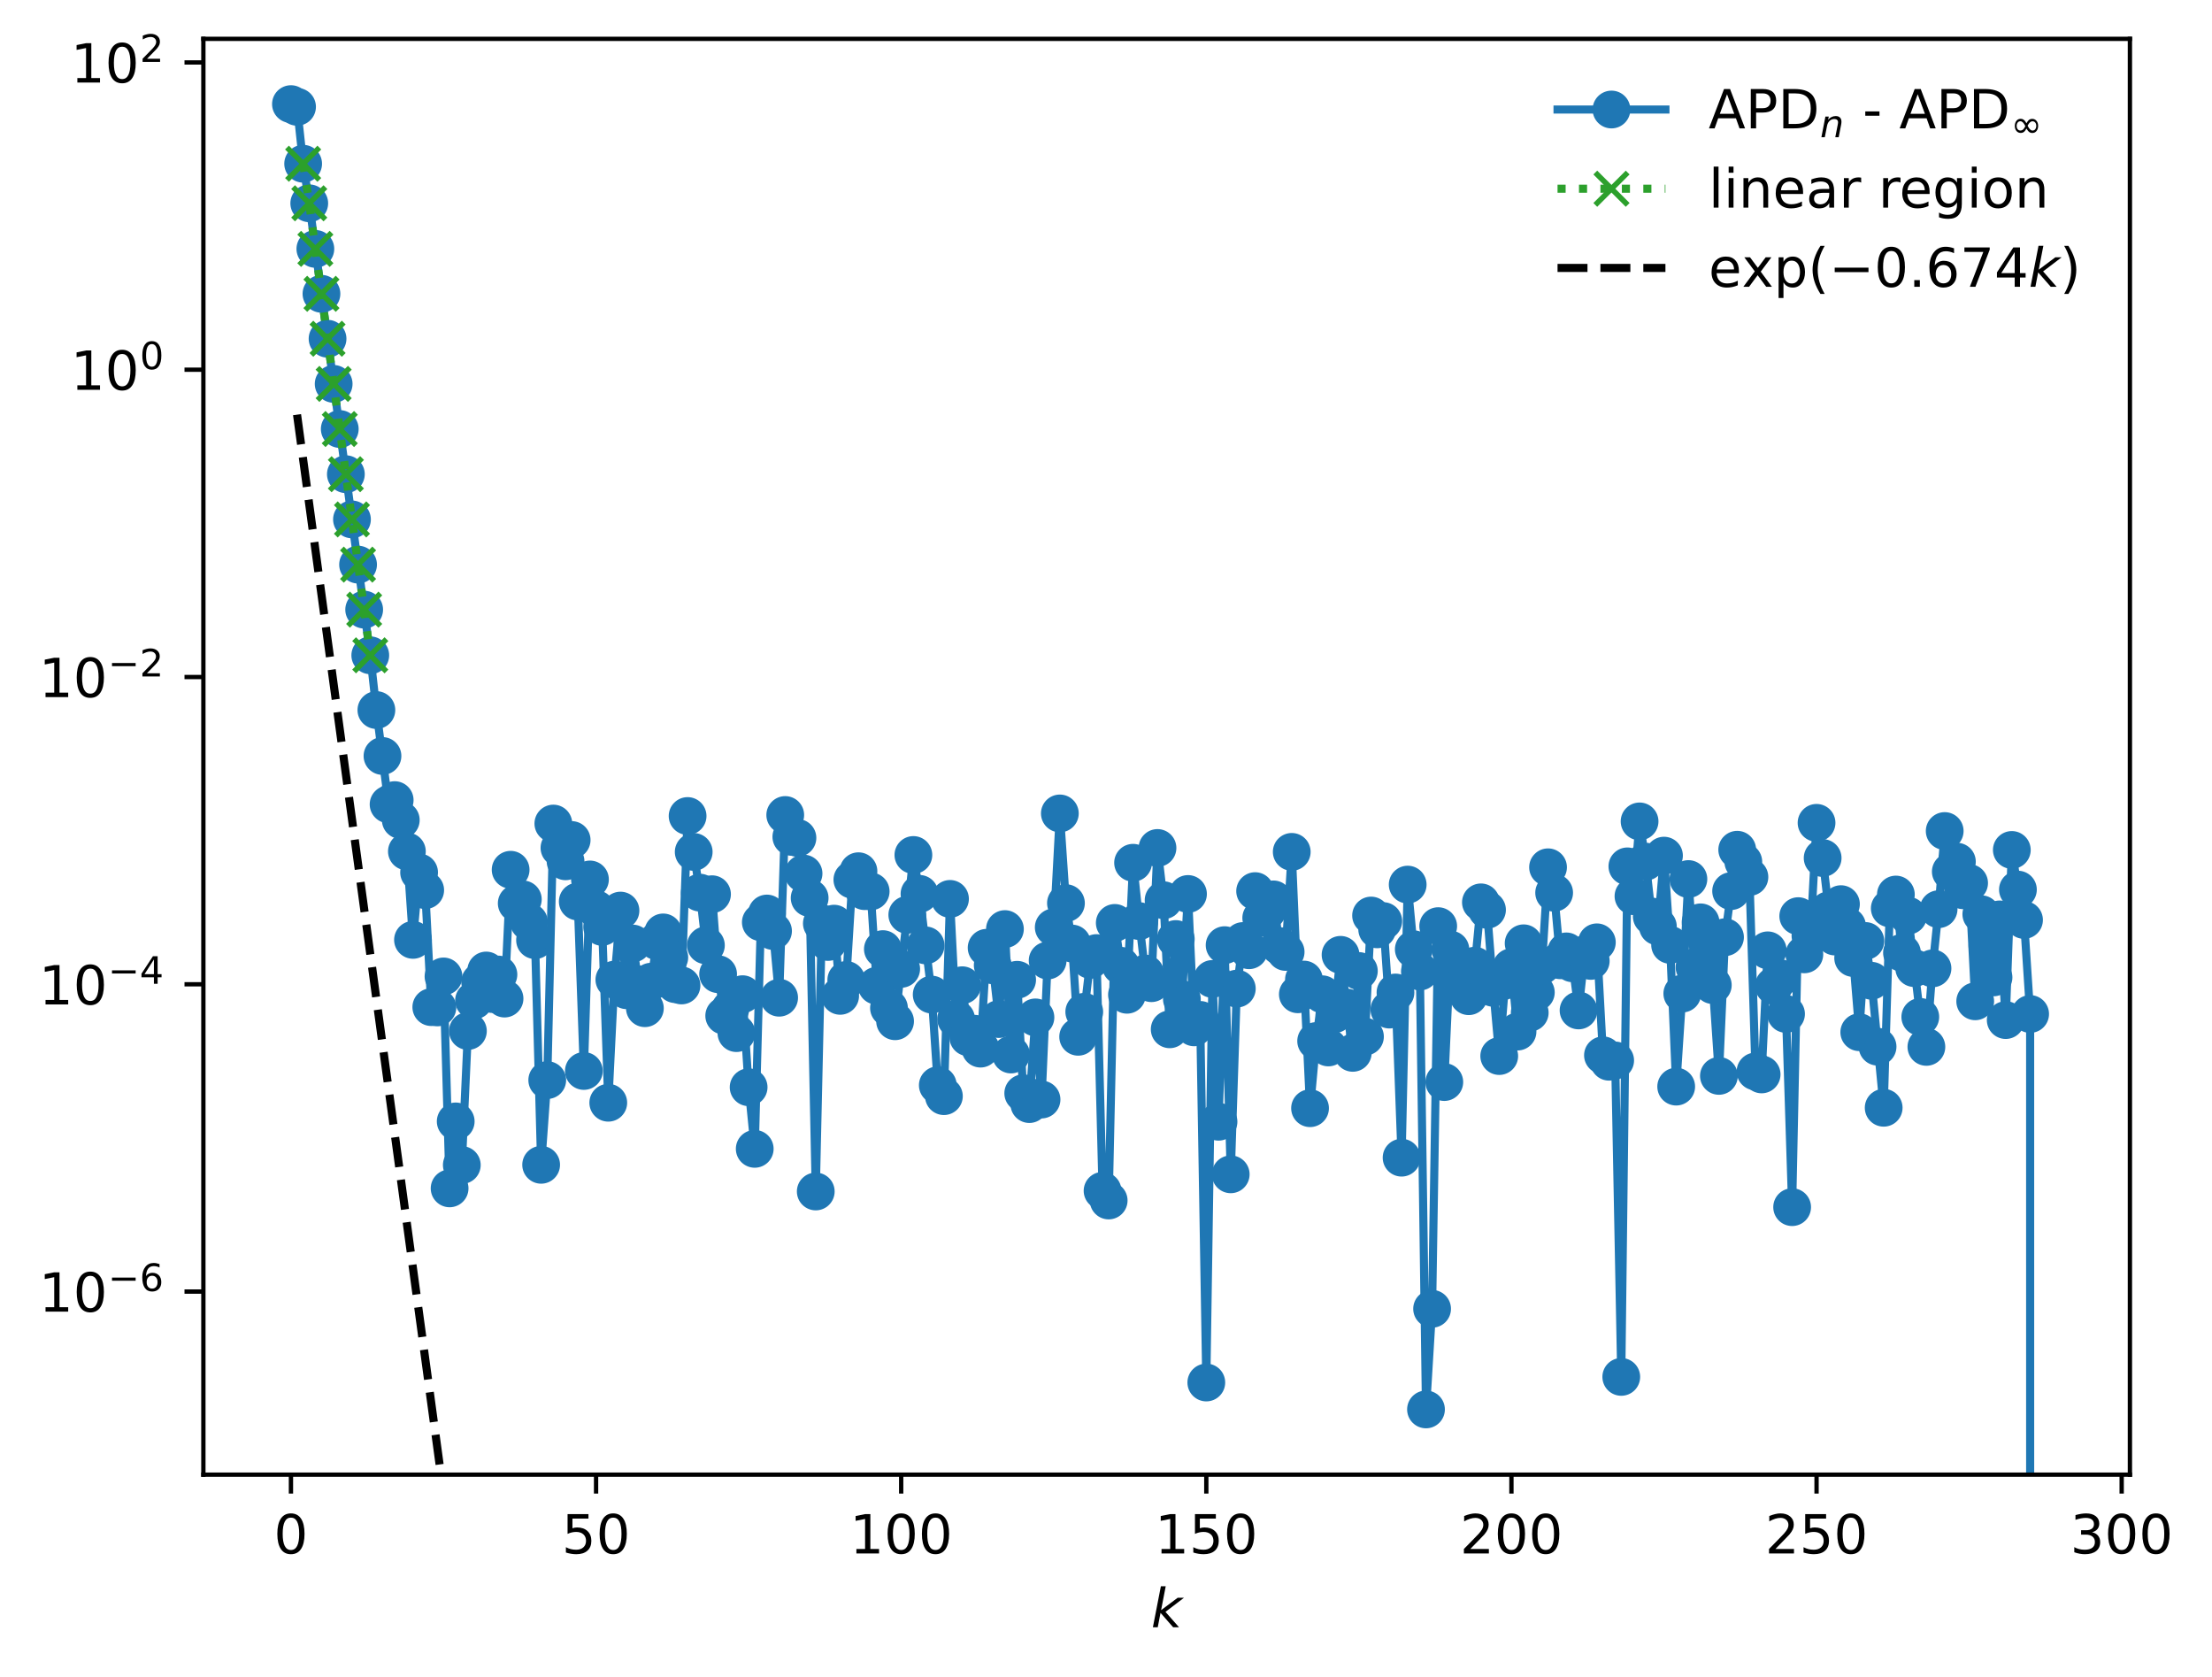 <?xml version="1.0" encoding="utf-8" standalone="no"?>
<!DOCTYPE svg PUBLIC "-//W3C//DTD SVG 1.1//EN"
  "http://www.w3.org/Graphics/SVG/1.1/DTD/svg11.dtd">
<!-- Created with matplotlib (https://matplotlib.org/) -->
<svg height="310.868pt" version="1.1" viewBox="0 0 410.037 310.868" width="410.037pt" xmlns="http://www.w3.org/2000/svg" xmlns:xlink="http://www.w3.org/1999/xlink">
 <defs>
  <style type="text/css">
*{stroke-linecap:butt;stroke-linejoin:round;}
  </style>
 </defs>
 <g id="figure_1">
  <g id="patch_1">
   <path d="M 0 310.868 
L 410.037 310.868 
L 410.037 0 
L 0 0 
z
" style="fill:#ffffff;"/>
  </g>
  <g id="axes_1">
   <g id="patch_2">
    <path d="M 37.7 273.312 
L 394.82 273.312 
L 394.82 7.2 
L 37.7 7.2 
z
" style="fill:#ffffff;"/>
   </g>
   <g id="matplotlib.axis_1">
    <g id="xtick_1">
     <g id="line2d_1">
      <defs>
       <path d="M 0 0 
L 0 3.5 
" id="m86d6995e65" style="stroke:#000000;stroke-width:0.8;"/>
      </defs>
      <g>
       <use style="stroke:#000000;stroke-width:0.8;" x="53.933" xlink:href="#m86d6995e65" y="273.312"/>
      </g>
     </g>
     <g id="text_1">
      <!-- 0 -->
      <defs>
       <path d="M 31.781 66.406 
Q 24.172 66.406 20.328 58.906 
Q 16.5 51.422 16.5 36.375 
Q 16.5 21.391 20.328 13.891 
Q 24.172 6.391 31.781 6.391 
Q 39.453 6.391 43.281 13.891 
Q 47.125 21.391 47.125 36.375 
Q 47.125 51.422 43.281 58.906 
Q 39.453 66.406 31.781 66.406 
z
M 31.781 74.219 
Q 44.047 74.219 50.516 64.516 
Q 56.984 54.828 56.984 36.375 
Q 56.984 17.969 50.516 8.266 
Q 44.047 -1.422 31.781 -1.422 
Q 19.531 -1.422 13.062 8.266 
Q 6.594 17.969 6.594 36.375 
Q 6.594 54.828 13.062 64.516 
Q 19.531 74.219 31.781 74.219 
z
" id="DejaVuSans-48"/>
      </defs>
      <g transform="translate(50.751 287.91)scale(0.1 -0.1)">
       <use xlink:href="#DejaVuSans-48"/>
      </g>
     </g>
    </g>
    <g id="xtick_2">
     <g id="line2d_2">
      <g>
       <use style="stroke:#000000;stroke-width:0.8;" x="110.493" xlink:href="#m86d6995e65" y="273.312"/>
      </g>
     </g>
     <g id="text_2">
      <!-- 50 -->
      <defs>
       <path d="M 10.797 72.906 
L 49.516 72.906 
L 49.516 64.594 
L 19.828 64.594 
L 19.828 46.734 
Q 21.969 47.469 24.109 47.828 
Q 26.266 48.188 28.422 48.188 
Q 40.625 48.188 47.75 41.5 
Q 54.891 34.812 54.891 23.391 
Q 54.891 11.625 47.562 5.094 
Q 40.234 -1.422 26.906 -1.422 
Q 22.312 -1.422 17.547 -0.641 
Q 12.797 0.141 7.719 1.703 
L 7.719 11.625 
Q 12.109 9.234 16.797 8.062 
Q 21.484 6.891 26.703 6.891 
Q 35.156 6.891 40.078 11.328 
Q 45.016 15.766 45.016 23.391 
Q 45.016 31 40.078 35.438 
Q 35.156 39.891 26.703 39.891 
Q 22.75 39.891 18.812 39.016 
Q 14.891 38.141 10.797 36.281 
z
" id="DejaVuSans-53"/>
      </defs>
      <g transform="translate(104.13 287.91)scale(0.1 -0.1)">
       <use xlink:href="#DejaVuSans-53"/>
       <use x="63.623" xlink:href="#DejaVuSans-48"/>
      </g>
     </g>
    </g>
    <g id="xtick_3">
     <g id="line2d_3">
      <g>
       <use style="stroke:#000000;stroke-width:0.8;" x="167.053" xlink:href="#m86d6995e65" y="273.312"/>
      </g>
     </g>
     <g id="text_3">
      <!-- 100 -->
      <defs>
       <path d="M 12.406 8.297 
L 28.516 8.297 
L 28.516 63.922 
L 10.984 60.406 
L 10.984 69.391 
L 28.422 72.906 
L 38.281 72.906 
L 38.281 8.297 
L 54.391 8.297 
L 54.391 0 
L 12.406 0 
z
" id="DejaVuSans-49"/>
      </defs>
      <g transform="translate(157.509 287.91)scale(0.1 -0.1)">
       <use xlink:href="#DejaVuSans-49"/>
       <use x="63.623" xlink:href="#DejaVuSans-48"/>
       <use x="127.246" xlink:href="#DejaVuSans-48"/>
      </g>
     </g>
    </g>
    <g id="xtick_4">
     <g id="line2d_4">
      <g>
       <use style="stroke:#000000;stroke-width:0.8;" x="223.613" xlink:href="#m86d6995e65" y="273.312"/>
      </g>
     </g>
     <g id="text_4">
      <!-- 150 -->
      <g transform="translate(214.069 287.91)scale(0.1 -0.1)">
       <use xlink:href="#DejaVuSans-49"/>
       <use x="63.623" xlink:href="#DejaVuSans-53"/>
       <use x="127.246" xlink:href="#DejaVuSans-48"/>
      </g>
     </g>
    </g>
    <g id="xtick_5">
     <g id="line2d_5">
      <g>
       <use style="stroke:#000000;stroke-width:0.8;" x="280.173" xlink:href="#m86d6995e65" y="273.312"/>
      </g>
     </g>
     <g id="text_5">
      <!-- 200 -->
      <defs>
       <path d="M 19.188 8.297 
L 53.609 8.297 
L 53.609 0 
L 7.328 0 
L 7.328 8.297 
Q 12.938 14.109 22.625 23.891 
Q 32.328 33.688 34.812 36.531 
Q 39.547 41.844 41.422 45.531 
Q 43.312 49.219 43.312 52.781 
Q 43.312 58.594 39.234 62.25 
Q 35.156 65.922 28.609 65.922 
Q 23.969 65.922 18.812 64.312 
Q 13.672 62.703 7.812 59.422 
L 7.812 69.391 
Q 13.766 71.781 18.938 73 
Q 24.125 74.219 28.422 74.219 
Q 39.75 74.219 46.484 68.547 
Q 53.219 62.891 53.219 53.422 
Q 53.219 48.922 51.531 44.891 
Q 49.859 40.875 45.406 35.406 
Q 44.188 33.984 37.641 27.219 
Q 31.109 20.453 19.188 8.297 
z
" id="DejaVuSans-50"/>
      </defs>
      <g transform="translate(270.629 287.91)scale(0.1 -0.1)">
       <use xlink:href="#DejaVuSans-50"/>
       <use x="63.623" xlink:href="#DejaVuSans-48"/>
       <use x="127.246" xlink:href="#DejaVuSans-48"/>
      </g>
     </g>
    </g>
    <g id="xtick_6">
     <g id="line2d_6">
      <g>
       <use style="stroke:#000000;stroke-width:0.8;" x="336.733" xlink:href="#m86d6995e65" y="273.312"/>
      </g>
     </g>
     <g id="text_6">
      <!-- 250 -->
      <g transform="translate(327.189 287.91)scale(0.1 -0.1)">
       <use xlink:href="#DejaVuSans-50"/>
       <use x="63.623" xlink:href="#DejaVuSans-53"/>
       <use x="127.246" xlink:href="#DejaVuSans-48"/>
      </g>
     </g>
    </g>
    <g id="xtick_7">
     <g id="line2d_7">
      <g>
       <use style="stroke:#000000;stroke-width:0.8;" x="393.293" xlink:href="#m86d6995e65" y="273.312"/>
      </g>
     </g>
     <g id="text_7">
      <!-- 300 -->
      <defs>
       <path d="M 40.578 39.312 
Q 47.656 37.797 51.625 33 
Q 55.609 28.219 55.609 21.188 
Q 55.609 10.406 48.188 4.484 
Q 40.766 -1.422 27.094 -1.422 
Q 22.516 -1.422 17.656 -0.516 
Q 12.797 0.391 7.625 2.203 
L 7.625 11.719 
Q 11.719 9.328 16.594 8.109 
Q 21.484 6.891 26.812 6.891 
Q 36.078 6.891 40.938 10.547 
Q 45.797 14.203 45.797 21.188 
Q 45.797 27.641 41.281 31.266 
Q 36.766 34.906 28.719 34.906 
L 20.219 34.906 
L 20.219 43.016 
L 29.109 43.016 
Q 36.375 43.016 40.234 45.922 
Q 44.094 48.828 44.094 54.297 
Q 44.094 59.906 40.109 62.906 
Q 36.141 65.922 28.719 65.922 
Q 24.656 65.922 20.016 65.031 
Q 15.375 64.156 9.812 62.312 
L 9.812 71.094 
Q 15.438 72.656 20.344 73.438 
Q 25.25 74.219 29.594 74.219 
Q 40.828 74.219 47.359 69.109 
Q 53.906 64.016 53.906 55.328 
Q 53.906 49.266 50.438 45.094 
Q 46.969 40.922 40.578 39.312 
z
" id="DejaVuSans-51"/>
      </defs>
      <g transform="translate(383.749 287.91)scale(0.1 -0.1)">
       <use xlink:href="#DejaVuSans-51"/>
       <use x="63.623" xlink:href="#DejaVuSans-48"/>
       <use x="127.246" xlink:href="#DejaVuSans-48"/>
      </g>
     </g>
    </g>
    <g id="text_8">
     <!-- $ k $ -->
     <defs>
      <path d="M 18.312 75.984 
L 27.297 75.984 
L 18.703 31.688 
L 49.516 54.688 
L 61.188 54.688 
L 26.812 28.516 
L 51.906 0 
L 41.016 0 
L 17.672 26.703 
L 12.5 0 
L 3.516 0 
z
" id="DejaVuSans-Oblique-107"/>
     </defs>
     <g transform="translate(213.36 301.589)scale(0.1 -0.1)">
      <use transform="translate(0 0.016)" xlink:href="#DejaVuSans-Oblique-107"/>
     </g>
    </g>
   </g>
   <g id="matplotlib.axis_2">
    <g id="ytick_1">
     <g id="line2d_8">
      <defs>
       <path d="M 0 0 
L -3.5 0 
" id="mb274a5ce22" style="stroke:#000000;stroke-width:0.8;"/>
      </defs>
      <g>
       <use style="stroke:#000000;stroke-width:0.8;" x="37.7" xlink:href="#mb274a5ce22" y="239.374"/>
      </g>
     </g>
     <g id="text_9">
      <!-- $\mathdefault{10^{-6}}$ -->
      <defs>
       <path d="M 10.594 35.5 
L 73.188 35.5 
L 73.188 27.203 
L 10.594 27.203 
z
" id="DejaVuSans-8722"/>
       <path d="M 33.016 40.375 
Q 26.375 40.375 22.484 35.828 
Q 18.609 31.297 18.609 23.391 
Q 18.609 15.531 22.484 10.953 
Q 26.375 6.391 33.016 6.391 
Q 39.656 6.391 43.531 10.953 
Q 47.406 15.531 47.406 23.391 
Q 47.406 31.297 43.531 35.828 
Q 39.656 40.375 33.016 40.375 
z
M 52.594 71.297 
L 52.594 62.312 
Q 48.875 64.062 45.094 64.984 
Q 41.312 65.922 37.594 65.922 
Q 27.828 65.922 22.672 59.328 
Q 17.531 52.734 16.797 39.406 
Q 19.672 43.656 24.016 45.922 
Q 28.375 48.188 33.594 48.188 
Q 44.578 48.188 50.953 41.516 
Q 57.328 34.859 57.328 23.391 
Q 57.328 12.156 50.688 5.359 
Q 44.047 -1.422 33.016 -1.422 
Q 20.359 -1.422 13.672 8.266 
Q 6.984 17.969 6.984 36.375 
Q 6.984 53.656 15.188 63.938 
Q 23.391 74.219 37.203 74.219 
Q 40.922 74.219 44.703 73.484 
Q 48.484 72.75 52.594 71.297 
z
" id="DejaVuSans-54"/>
      </defs>
      <g transform="translate(7.2 243.173)scale(0.1 -0.1)">
       <use transform="translate(0 0.766)" xlink:href="#DejaVuSans-49"/>
       <use transform="translate(63.623 0.766)" xlink:href="#DejaVuSans-48"/>
       <use transform="translate(128.203 39.047)scale(0.7)" xlink:href="#DejaVuSans-8722"/>
       <use transform="translate(186.855 39.047)scale(0.7)" xlink:href="#DejaVuSans-54"/>
      </g>
     </g>
    </g>
    <g id="ytick_2">
     <g id="line2d_9">
      <g>
       <use style="stroke:#000000;stroke-width:0.8;" x="37.7" xlink:href="#mb274a5ce22" y="182.424"/>
      </g>
     </g>
     <g id="text_10">
      <!-- $\mathdefault{10^{-4}}$ -->
      <defs>
       <path d="M 37.797 64.312 
L 12.891 25.391 
L 37.797 25.391 
z
M 35.203 72.906 
L 47.609 72.906 
L 47.609 25.391 
L 58.016 25.391 
L 58.016 17.188 
L 47.609 17.188 
L 47.609 0 
L 37.797 0 
L 37.797 17.188 
L 4.891 17.188 
L 4.891 26.703 
z
" id="DejaVuSans-52"/>
      </defs>
      <g transform="translate(7.2 186.223)scale(0.1 -0.1)">
       <use transform="translate(0 0.684)" xlink:href="#DejaVuSans-49"/>
       <use transform="translate(63.623 0.684)" xlink:href="#DejaVuSans-48"/>
       <use transform="translate(128.203 38.966)scale(0.7)" xlink:href="#DejaVuSans-8722"/>
       <use transform="translate(186.855 38.966)scale(0.7)" xlink:href="#DejaVuSans-52"/>
      </g>
     </g>
    </g>
    <g id="ytick_3">
     <g id="line2d_10">
      <g>
       <use style="stroke:#000000;stroke-width:0.8;" x="37.7" xlink:href="#mb274a5ce22" y="125.473"/>
      </g>
     </g>
     <g id="text_11">
      <!-- $\mathdefault{10^{-2}}$ -->
      <g transform="translate(7.2 129.272)scale(0.1 -0.1)">
       <use transform="translate(0 0.766)" xlink:href="#DejaVuSans-49"/>
       <use transform="translate(63.623 0.766)" xlink:href="#DejaVuSans-48"/>
       <use transform="translate(128.203 39.047)scale(0.7)" xlink:href="#DejaVuSans-8722"/>
       <use transform="translate(186.855 39.047)scale(0.7)" xlink:href="#DejaVuSans-50"/>
      </g>
     </g>
    </g>
    <g id="ytick_4">
     <g id="line2d_11">
      <g>
       <use style="stroke:#000000;stroke-width:0.8;" x="37.7" xlink:href="#mb274a5ce22" y="68.522"/>
      </g>
     </g>
     <g id="text_12">
      <!-- $\mathdefault{10^{0}}$ -->
      <g transform="translate(13.1 72.322)scale(0.1 -0.1)">
       <use transform="translate(0 0.766)" xlink:href="#DejaVuSans-49"/>
       <use transform="translate(63.623 0.766)" xlink:href="#DejaVuSans-48"/>
       <use transform="translate(128.203 39.047)scale(0.7)" xlink:href="#DejaVuSans-48"/>
      </g>
     </g>
    </g>
    <g id="ytick_5">
     <g id="line2d_12">
      <g>
       <use style="stroke:#000000;stroke-width:0.8;" x="37.7" xlink:href="#mb274a5ce22" y="11.572"/>
      </g>
     </g>
     <g id="text_13">
      <!-- $\mathdefault{10^{2}}$ -->
      <g transform="translate(13.1 15.371)scale(0.1 -0.1)">
       <use transform="translate(0 0.766)" xlink:href="#DejaVuSans-49"/>
       <use transform="translate(63.623 0.766)" xlink:href="#DejaVuSans-48"/>
       <use transform="translate(128.203 39.047)scale(0.7)" xlink:href="#DejaVuSans-50"/>
      </g>
     </g>
    </g>
   </g>
   <g id="line2d_13">
    <path clip-path="url(#p2e476deca4)" d="M 53.933 19.296 
L 55.064 19.796 
L 56.195 30.347 
L 57.326 37.678 
L 68.638 121.452 
L 69.77 131.599 
L 72.032 149.074 
L 73.163 148.29 
L 74.294 151.985 
L 75.426 157.796 
L 76.557 174.193 
L 77.688 161.693 
L 78.819 164.975 
L 79.95 186.656 
L 81.082 186.71 
L 82.213 180.968 
L 83.344 220.247 
L 84.475 207.838 
L 85.606 215.923 
L 86.738 191.083 
L 87.869 185.42 
L 89 181.95 
L 90.131 179.87 
L 91.262 184.232 
L 92.394 180.617 
L 93.525 185.072 
L 94.656 161.199 
L 95.787 167.417 
L 96.918 166.688 
L 98.05 170.884 
L 99.181 174.246 
L 100.312 215.881 
L 101.443 200.181 
L 102.574 152.634 
L 103.706 157.142 
L 104.837 159.63 
L 105.968 155.684 
L 107.099 167.086 
L 108.23 198.49 
L 109.362 162.996 
L 110.493 168.491 
L 111.624 171.789 
L 112.755 204.377 
L 113.886 181.566 
L 115.018 168.764 
L 116.149 183.527 
L 117.28 174.869 
L 118.411 182.44 
L 119.542 186.856 
L 120.674 181.944 
L 121.805 174.439 
L 122.936 172.811 
L 125.198 182.403 
L 126.33 182.641 
L 127.461 151.237 
L 128.592 157.89 
L 129.723 165.434 
L 130.854 175.204 
L 131.986 165.733 
L 133.117 180.551 
L 134.248 188.258 
L 135.379 186.977 
L 136.51 191.474 
L 137.642 184.26 
L 138.773 201.504 
L 139.904 212.922 
L 141.035 170.926 
L 142.166 169.308 
L 143.298 172.552 
L 144.429 184.913 
L 145.56 151.049 
L 146.691 155.096 
L 147.822 155.295 
L 148.954 161.898 
L 150.085 166.432 
L 151.216 220.823 
L 152.347 171.142 
L 153.478 174.583 
L 154.61 171.187 
L 155.741 184.566 
L 156.872 181.623 
L 158.003 163.04 
L 159.134 161.47 
L 160.266 165.162 
L 161.397 165.211 
L 162.528 182.693 
L 163.659 175.904 
L 164.79 186.817 
L 165.922 189.274 
L 168.184 169.553 
L 169.315 158.459 
L 170.446 165.667 
L 172.709 184.333 
L 173.84 201.133 
L 174.971 203.156 
L 176.102 166.598 
L 177.234 188.848 
L 178.365 182.601 
L 179.496 192.242 
L 180.627 191.585 
L 181.758 194.348 
L 182.89 175.659 
L 184.021 178.901 
L 185.152 188.868 
L 186.283 172.193 
L 187.414 195.438 
L 188.546 181.59 
L 189.677 202.621 
L 190.808 204.627 
L 191.939 188.561 
L 193.07 203.784 
L 194.202 178.022 
L 195.333 171.875 
L 196.464 150.758 
L 197.595 167.385 
L 198.726 174.871 
L 199.858 192.153 
L 200.989 187.526 
L 202.12 177.903 
L 203.251 176.638 
L 204.382 220.698 
L 205.514 222.494 
L 206.645 171.05 
L 207.776 178.998 
L 208.907 184.365 
L 210.038 159.901 
L 211.17 170.711 
L 212.301 180.434 
L 213.432 182.22 
L 214.563 157.16 
L 215.694 166.845 
L 216.826 190.766 
L 217.957 174.036 
L 219.088 185.175 
L 220.219 165.687 
L 221.35 190.404 
L 222.482 189.025 
L 223.613 256.228 
L 224.744 181.432 
L 225.875 207.899 
L 227.006 175.171 
L 228.138 217.643 
L 229.269 183.228 
L 230.4 174.406 
L 231.531 176.114 
L 232.662 165.156 
L 233.794 170.132 
L 234.925 168.752 
L 236.056 166.688 
L 237.187 175.337 
L 238.318 176.429 
L 239.45 157.883 
L 240.581 184.277 
L 241.712 181.547 
L 242.843 205.389 
L 243.974 192.945 
L 245.106 184.272 
L 246.237 194.132 
L 247.368 187.961 
L 248.499 176.965 
L 249.63 186.725 
L 250.762 195.132 
L 251.893 179.961 
L 253.024 192.127 
L 254.155 169.681 
L 255.286 172.239 
L 256.418 170.707 
L 257.549 187.113 
L 258.68 183.947 
L 259.811 214.559 
L 260.942 163.949 
L 262.074 175.936 
L 263.205 180.061 
L 264.336 261.216 
L 265.467 242.569 
L 266.598 171.648 
L 267.73 200.544 
L 268.861 175.996 
L 269.992 180.266 
L 271.123 180.362 
L 272.254 184.631 
L 273.386 178.977 
L 274.517 167.24 
L 275.648 168.627 
L 276.779 183.077 
L 277.91 195.723 
L 279.042 181.723 
L 280.173 179.266 
L 281.304 191.191 
L 282.435 174.826 
L 283.566 187.689 
L 284.698 183.925 
L 285.829 178.916 
L 286.96 160.74 
L 288.091 165.458 
L 289.222 177.973 
L 290.354 176.327 
L 291.485 178.532 
L 292.616 187.27 
L 293.747 176.889 
L 294.878 178.092 
L 296.01 174.646 
L 297.141 195.583 
L 298.272 196.778 
L 299.403 196.541 
L 300.534 255.188 
L 301.666 160.567 
L 302.797 166.092 
L 303.928 152.235 
L 305.059 159.694 
L 306.19 169.863 
L 307.322 171.704 
L 308.453 158.581 
L 309.584 175.121 
L 310.715 201.388 
L 311.846 184.144 
L 312.978 162.918 
L 314.109 179.244 
L 315.24 170.944 
L 316.371 178.229 
L 317.502 182.576 
L 318.634 199.4 
L 319.765 173.699 
L 320.896 165.151 
L 322.027 157.488 
L 323.158 159.717 
L 324.29 162.543 
L 325.421 198.579 
L 326.552 199.128 
L 327.683 176.132 
L 328.814 182.724 
L 329.946 181.276 
L 331.077 187.92 
L 332.208 223.728 
L 333.339 169.793 
L 334.47 176.875 
L 335.602 173.422 
L 336.733 152.502 
L 337.864 159.02 
L 338.995 168.705 
L 340.126 173.571 
L 341.258 167.572 
L 342.389 171.636 
L 343.52 177.553 
L 344.651 191.306 
L 345.782 174.397 
L 346.914 181.772 
L 349.176 205.308 
L 350.307 168.351 
L 351.438 165.79 
L 352.57 176.586 
L 353.701 169.713 
L 355.963 188.472 
L 357.094 194.026 
L 358.226 179.476 
L 359.357 168.506 
L 360.488 154.02 
L 361.619 161.541 
L 362.75 159.697 
L 363.882 164.994 
L 365.013 163.658 
L 366.144 185.578 
L 367.275 169.439 
L 369.538 181.148 
L 370.669 170.397 
L 371.8 189.058 
L 372.931 157.526 
L 374.062 164.878 
L 375.194 170.503 
L 376.325 187.931 
L 376.33 311.868 
L 376.33 311.868 
" style="fill:none;stroke:#1f77b4;stroke-linecap:square;stroke-width:1.5;"/>
    <defs>
     <path d="M 0 3 
C 0.796 3 1.559 2.684 2.121 2.121 
C 2.684 1.559 3 0.796 3 0 
C 3 -0.796 2.684 -1.559 2.121 -2.121 
C 1.559 -2.684 0.796 -3 0 -3 
C -0.796 -3 -1.559 -2.684 -2.121 -2.121 
C -2.684 -1.559 -3 -0.796 -3 0 
C -3 0.796 -2.684 1.559 -2.121 2.121 
C -1.559 2.684 -0.796 3 0 3 
z
" id="m54c98da643" style="stroke:#1f77b4;"/>
    </defs>
    <g clip-path="url(#p2e476deca4)">
     <use style="fill:#1f77b4;stroke:#1f77b4;" x="53.933" xlink:href="#m54c98da643" y="19.296"/>
     <use style="fill:#1f77b4;stroke:#1f77b4;" x="55.064" xlink:href="#m54c98da643" y="19.796"/>
     <use style="fill:#1f77b4;stroke:#1f77b4;" x="56.195" xlink:href="#m54c98da643" y="30.347"/>
     <use style="fill:#1f77b4;stroke:#1f77b4;" x="57.326" xlink:href="#m54c98da643" y="37.678"/>
     <use style="fill:#1f77b4;stroke:#1f77b4;" x="58.458" xlink:href="#m54c98da643" y="46.127"/>
     <use style="fill:#1f77b4;stroke:#1f77b4;" x="59.589" xlink:href="#m54c98da643" y="54.451"/>
     <use style="fill:#1f77b4;stroke:#1f77b4;" x="60.72" xlink:href="#m54c98da643" y="62.78"/>
     <use style="fill:#1f77b4;stroke:#1f77b4;" x="61.851" xlink:href="#m54c98da643" y="71.152"/>
     <use style="fill:#1f77b4;stroke:#1f77b4;" x="62.982" xlink:href="#m54c98da643" y="79.512"/>
     <use style="fill:#1f77b4;stroke:#1f77b4;" x="64.114" xlink:href="#m54c98da643" y="87.886"/>
     <use style="fill:#1f77b4;stroke:#1f77b4;" x="65.245" xlink:href="#m54c98da643" y="96.268"/>
     <use style="fill:#1f77b4;stroke:#1f77b4;" x="66.376" xlink:href="#m54c98da643" y="104.645"/>
     <use style="fill:#1f77b4;stroke:#1f77b4;" x="67.507" xlink:href="#m54c98da643" y="112.987"/>
     <use style="fill:#1f77b4;stroke:#1f77b4;" x="68.638" xlink:href="#m54c98da643" y="121.452"/>
     <use style="fill:#1f77b4;stroke:#1f77b4;" x="69.77" xlink:href="#m54c98da643" y="131.599"/>
     <use style="fill:#1f77b4;stroke:#1f77b4;" x="70.901" xlink:href="#m54c98da643" y="140.11"/>
     <use style="fill:#1f77b4;stroke:#1f77b4;" x="72.032" xlink:href="#m54c98da643" y="149.074"/>
     <use style="fill:#1f77b4;stroke:#1f77b4;" x="73.163" xlink:href="#m54c98da643" y="148.29"/>
     <use style="fill:#1f77b4;stroke:#1f77b4;" x="74.294" xlink:href="#m54c98da643" y="151.985"/>
     <use style="fill:#1f77b4;stroke:#1f77b4;" x="75.426" xlink:href="#m54c98da643" y="157.796"/>
     <use style="fill:#1f77b4;stroke:#1f77b4;" x="76.557" xlink:href="#m54c98da643" y="174.193"/>
     <use style="fill:#1f77b4;stroke:#1f77b4;" x="77.688" xlink:href="#m54c98da643" y="161.693"/>
     <use style="fill:#1f77b4;stroke:#1f77b4;" x="78.819" xlink:href="#m54c98da643" y="164.975"/>
     <use style="fill:#1f77b4;stroke:#1f77b4;" x="79.95" xlink:href="#m54c98da643" y="186.656"/>
     <use style="fill:#1f77b4;stroke:#1f77b4;" x="81.082" xlink:href="#m54c98da643" y="186.71"/>
     <use style="fill:#1f77b4;stroke:#1f77b4;" x="82.213" xlink:href="#m54c98da643" y="180.968"/>
     <use style="fill:#1f77b4;stroke:#1f77b4;" x="83.344" xlink:href="#m54c98da643" y="220.247"/>
     <use style="fill:#1f77b4;stroke:#1f77b4;" x="84.475" xlink:href="#m54c98da643" y="207.838"/>
     <use style="fill:#1f77b4;stroke:#1f77b4;" x="85.606" xlink:href="#m54c98da643" y="215.923"/>
     <use style="fill:#1f77b4;stroke:#1f77b4;" x="86.738" xlink:href="#m54c98da643" y="191.083"/>
     <use style="fill:#1f77b4;stroke:#1f77b4;" x="87.869" xlink:href="#m54c98da643" y="185.42"/>
     <use style="fill:#1f77b4;stroke:#1f77b4;" x="89" xlink:href="#m54c98da643" y="181.95"/>
     <use style="fill:#1f77b4;stroke:#1f77b4;" x="90.131" xlink:href="#m54c98da643" y="179.87"/>
     <use style="fill:#1f77b4;stroke:#1f77b4;" x="91.262" xlink:href="#m54c98da643" y="184.232"/>
     <use style="fill:#1f77b4;stroke:#1f77b4;" x="92.394" xlink:href="#m54c98da643" y="180.617"/>
     <use style="fill:#1f77b4;stroke:#1f77b4;" x="93.525" xlink:href="#m54c98da643" y="185.072"/>
     <use style="fill:#1f77b4;stroke:#1f77b4;" x="94.656" xlink:href="#m54c98da643" y="161.199"/>
     <use style="fill:#1f77b4;stroke:#1f77b4;" x="95.787" xlink:href="#m54c98da643" y="167.417"/>
     <use style="fill:#1f77b4;stroke:#1f77b4;" x="96.918" xlink:href="#m54c98da643" y="166.688"/>
     <use style="fill:#1f77b4;stroke:#1f77b4;" x="98.05" xlink:href="#m54c98da643" y="170.884"/>
     <use style="fill:#1f77b4;stroke:#1f77b4;" x="99.181" xlink:href="#m54c98da643" y="174.246"/>
     <use style="fill:#1f77b4;stroke:#1f77b4;" x="100.312" xlink:href="#m54c98da643" y="215.881"/>
     <use style="fill:#1f77b4;stroke:#1f77b4;" x="101.443" xlink:href="#m54c98da643" y="200.181"/>
     <use style="fill:#1f77b4;stroke:#1f77b4;" x="102.574" xlink:href="#m54c98da643" y="152.634"/>
     <use style="fill:#1f77b4;stroke:#1f77b4;" x="103.706" xlink:href="#m54c98da643" y="157.142"/>
     <use style="fill:#1f77b4;stroke:#1f77b4;" x="104.837" xlink:href="#m54c98da643" y="159.63"/>
     <use style="fill:#1f77b4;stroke:#1f77b4;" x="105.968" xlink:href="#m54c98da643" y="155.684"/>
     <use style="fill:#1f77b4;stroke:#1f77b4;" x="107.099" xlink:href="#m54c98da643" y="167.086"/>
     <use style="fill:#1f77b4;stroke:#1f77b4;" x="108.23" xlink:href="#m54c98da643" y="198.49"/>
     <use style="fill:#1f77b4;stroke:#1f77b4;" x="109.362" xlink:href="#m54c98da643" y="162.996"/>
     <use style="fill:#1f77b4;stroke:#1f77b4;" x="110.493" xlink:href="#m54c98da643" y="168.491"/>
     <use style="fill:#1f77b4;stroke:#1f77b4;" x="111.624" xlink:href="#m54c98da643" y="171.789"/>
     <use style="fill:#1f77b4;stroke:#1f77b4;" x="112.755" xlink:href="#m54c98da643" y="204.377"/>
     <use style="fill:#1f77b4;stroke:#1f77b4;" x="113.886" xlink:href="#m54c98da643" y="181.566"/>
     <use style="fill:#1f77b4;stroke:#1f77b4;" x="115.018" xlink:href="#m54c98da643" y="168.764"/>
     <use style="fill:#1f77b4;stroke:#1f77b4;" x="116.149" xlink:href="#m54c98da643" y="183.527"/>
     <use style="fill:#1f77b4;stroke:#1f77b4;" x="117.28" xlink:href="#m54c98da643" y="174.869"/>
     <use style="fill:#1f77b4;stroke:#1f77b4;" x="118.411" xlink:href="#m54c98da643" y="182.44"/>
     <use style="fill:#1f77b4;stroke:#1f77b4;" x="119.542" xlink:href="#m54c98da643" y="186.856"/>
     <use style="fill:#1f77b4;stroke:#1f77b4;" x="120.674" xlink:href="#m54c98da643" y="181.944"/>
     <use style="fill:#1f77b4;stroke:#1f77b4;" x="121.805" xlink:href="#m54c98da643" y="174.439"/>
     <use style="fill:#1f77b4;stroke:#1f77b4;" x="122.936" xlink:href="#m54c98da643" y="172.811"/>
     <use style="fill:#1f77b4;stroke:#1f77b4;" x="124.067" xlink:href="#m54c98da643" y="177.453"/>
     <use style="fill:#1f77b4;stroke:#1f77b4;" x="125.198" xlink:href="#m54c98da643" y="182.403"/>
     <use style="fill:#1f77b4;stroke:#1f77b4;" x="126.33" xlink:href="#m54c98da643" y="182.641"/>
     <use style="fill:#1f77b4;stroke:#1f77b4;" x="127.461" xlink:href="#m54c98da643" y="151.237"/>
     <use style="fill:#1f77b4;stroke:#1f77b4;" x="128.592" xlink:href="#m54c98da643" y="157.89"/>
     <use style="fill:#1f77b4;stroke:#1f77b4;" x="129.723" xlink:href="#m54c98da643" y="165.434"/>
     <use style="fill:#1f77b4;stroke:#1f77b4;" x="130.854" xlink:href="#m54c98da643" y="175.204"/>
     <use style="fill:#1f77b4;stroke:#1f77b4;" x="131.986" xlink:href="#m54c98da643" y="165.733"/>
     <use style="fill:#1f77b4;stroke:#1f77b4;" x="133.117" xlink:href="#m54c98da643" y="180.551"/>
     <use style="fill:#1f77b4;stroke:#1f77b4;" x="134.248" xlink:href="#m54c98da643" y="188.258"/>
     <use style="fill:#1f77b4;stroke:#1f77b4;" x="135.379" xlink:href="#m54c98da643" y="186.977"/>
     <use style="fill:#1f77b4;stroke:#1f77b4;" x="136.51" xlink:href="#m54c98da643" y="191.474"/>
     <use style="fill:#1f77b4;stroke:#1f77b4;" x="137.642" xlink:href="#m54c98da643" y="184.26"/>
     <use style="fill:#1f77b4;stroke:#1f77b4;" x="138.773" xlink:href="#m54c98da643" y="201.504"/>
     <use style="fill:#1f77b4;stroke:#1f77b4;" x="139.904" xlink:href="#m54c98da643" y="212.922"/>
     <use style="fill:#1f77b4;stroke:#1f77b4;" x="141.035" xlink:href="#m54c98da643" y="170.926"/>
     <use style="fill:#1f77b4;stroke:#1f77b4;" x="142.166" xlink:href="#m54c98da643" y="169.308"/>
     <use style="fill:#1f77b4;stroke:#1f77b4;" x="143.298" xlink:href="#m54c98da643" y="172.552"/>
     <use style="fill:#1f77b4;stroke:#1f77b4;" x="144.429" xlink:href="#m54c98da643" y="184.913"/>
     <use style="fill:#1f77b4;stroke:#1f77b4;" x="145.56" xlink:href="#m54c98da643" y="151.049"/>
     <use style="fill:#1f77b4;stroke:#1f77b4;" x="146.691" xlink:href="#m54c98da643" y="155.096"/>
     <use style="fill:#1f77b4;stroke:#1f77b4;" x="147.822" xlink:href="#m54c98da643" y="155.295"/>
     <use style="fill:#1f77b4;stroke:#1f77b4;" x="148.954" xlink:href="#m54c98da643" y="161.898"/>
     <use style="fill:#1f77b4;stroke:#1f77b4;" x="150.085" xlink:href="#m54c98da643" y="166.432"/>
     <use style="fill:#1f77b4;stroke:#1f77b4;" x="151.216" xlink:href="#m54c98da643" y="220.823"/>
     <use style="fill:#1f77b4;stroke:#1f77b4;" x="152.347" xlink:href="#m54c98da643" y="171.142"/>
     <use style="fill:#1f77b4;stroke:#1f77b4;" x="153.478" xlink:href="#m54c98da643" y="174.583"/>
     <use style="fill:#1f77b4;stroke:#1f77b4;" x="154.61" xlink:href="#m54c98da643" y="171.187"/>
     <use style="fill:#1f77b4;stroke:#1f77b4;" x="155.741" xlink:href="#m54c98da643" y="184.566"/>
     <use style="fill:#1f77b4;stroke:#1f77b4;" x="156.872" xlink:href="#m54c98da643" y="181.623"/>
     <use style="fill:#1f77b4;stroke:#1f77b4;" x="158.003" xlink:href="#m54c98da643" y="163.04"/>
     <use style="fill:#1f77b4;stroke:#1f77b4;" x="159.134" xlink:href="#m54c98da643" y="161.47"/>
     <use style="fill:#1f77b4;stroke:#1f77b4;" x="160.266" xlink:href="#m54c98da643" y="165.162"/>
     <use style="fill:#1f77b4;stroke:#1f77b4;" x="161.397" xlink:href="#m54c98da643" y="165.211"/>
     <use style="fill:#1f77b4;stroke:#1f77b4;" x="162.528" xlink:href="#m54c98da643" y="182.693"/>
     <use style="fill:#1f77b4;stroke:#1f77b4;" x="163.659" xlink:href="#m54c98da643" y="175.904"/>
     <use style="fill:#1f77b4;stroke:#1f77b4;" x="164.79" xlink:href="#m54c98da643" y="186.817"/>
     <use style="fill:#1f77b4;stroke:#1f77b4;" x="165.922" xlink:href="#m54c98da643" y="189.274"/>
     <use style="fill:#1f77b4;stroke:#1f77b4;" x="167.053" xlink:href="#m54c98da643" y="179.568"/>
     <use style="fill:#1f77b4;stroke:#1f77b4;" x="168.184" xlink:href="#m54c98da643" y="169.553"/>
     <use style="fill:#1f77b4;stroke:#1f77b4;" x="169.315" xlink:href="#m54c98da643" y="158.459"/>
     <use style="fill:#1f77b4;stroke:#1f77b4;" x="170.446" xlink:href="#m54c98da643" y="165.667"/>
     <use style="fill:#1f77b4;stroke:#1f77b4;" x="171.578" xlink:href="#m54c98da643" y="175.215"/>
     <use style="fill:#1f77b4;stroke:#1f77b4;" x="172.709" xlink:href="#m54c98da643" y="184.333"/>
     <use style="fill:#1f77b4;stroke:#1f77b4;" x="173.84" xlink:href="#m54c98da643" y="201.133"/>
     <use style="fill:#1f77b4;stroke:#1f77b4;" x="174.971" xlink:href="#m54c98da643" y="203.156"/>
     <use style="fill:#1f77b4;stroke:#1f77b4;" x="176.102" xlink:href="#m54c98da643" y="166.598"/>
     <use style="fill:#1f77b4;stroke:#1f77b4;" x="177.234" xlink:href="#m54c98da643" y="188.848"/>
     <use style="fill:#1f77b4;stroke:#1f77b4;" x="178.365" xlink:href="#m54c98da643" y="182.601"/>
     <use style="fill:#1f77b4;stroke:#1f77b4;" x="179.496" xlink:href="#m54c98da643" y="192.242"/>
     <use style="fill:#1f77b4;stroke:#1f77b4;" x="180.627" xlink:href="#m54c98da643" y="191.585"/>
     <use style="fill:#1f77b4;stroke:#1f77b4;" x="181.758" xlink:href="#m54c98da643" y="194.348"/>
     <use style="fill:#1f77b4;stroke:#1f77b4;" x="182.89" xlink:href="#m54c98da643" y="175.659"/>
     <use style="fill:#1f77b4;stroke:#1f77b4;" x="184.021" xlink:href="#m54c98da643" y="178.901"/>
     <use style="fill:#1f77b4;stroke:#1f77b4;" x="185.152" xlink:href="#m54c98da643" y="188.868"/>
     <use style="fill:#1f77b4;stroke:#1f77b4;" x="186.283" xlink:href="#m54c98da643" y="172.193"/>
     <use style="fill:#1f77b4;stroke:#1f77b4;" x="187.414" xlink:href="#m54c98da643" y="195.438"/>
     <use style="fill:#1f77b4;stroke:#1f77b4;" x="188.546" xlink:href="#m54c98da643" y="181.59"/>
     <use style="fill:#1f77b4;stroke:#1f77b4;" x="189.677" xlink:href="#m54c98da643" y="202.621"/>
     <use style="fill:#1f77b4;stroke:#1f77b4;" x="190.808" xlink:href="#m54c98da643" y="204.627"/>
     <use style="fill:#1f77b4;stroke:#1f77b4;" x="191.939" xlink:href="#m54c98da643" y="188.561"/>
     <use style="fill:#1f77b4;stroke:#1f77b4;" x="193.07" xlink:href="#m54c98da643" y="203.784"/>
     <use style="fill:#1f77b4;stroke:#1f77b4;" x="194.202" xlink:href="#m54c98da643" y="178.022"/>
     <use style="fill:#1f77b4;stroke:#1f77b4;" x="195.333" xlink:href="#m54c98da643" y="171.875"/>
     <use style="fill:#1f77b4;stroke:#1f77b4;" x="196.464" xlink:href="#m54c98da643" y="150.758"/>
     <use style="fill:#1f77b4;stroke:#1f77b4;" x="197.595" xlink:href="#m54c98da643" y="167.385"/>
     <use style="fill:#1f77b4;stroke:#1f77b4;" x="198.726" xlink:href="#m54c98da643" y="174.871"/>
     <use style="fill:#1f77b4;stroke:#1f77b4;" x="199.858" xlink:href="#m54c98da643" y="192.153"/>
     <use style="fill:#1f77b4;stroke:#1f77b4;" x="200.989" xlink:href="#m54c98da643" y="187.526"/>
     <use style="fill:#1f77b4;stroke:#1f77b4;" x="202.12" xlink:href="#m54c98da643" y="177.903"/>
     <use style="fill:#1f77b4;stroke:#1f77b4;" x="203.251" xlink:href="#m54c98da643" y="176.638"/>
     <use style="fill:#1f77b4;stroke:#1f77b4;" x="204.382" xlink:href="#m54c98da643" y="220.698"/>
     <use style="fill:#1f77b4;stroke:#1f77b4;" x="205.514" xlink:href="#m54c98da643" y="222.494"/>
     <use style="fill:#1f77b4;stroke:#1f77b4;" x="206.645" xlink:href="#m54c98da643" y="171.05"/>
     <use style="fill:#1f77b4;stroke:#1f77b4;" x="207.776" xlink:href="#m54c98da643" y="178.998"/>
     <use style="fill:#1f77b4;stroke:#1f77b4;" x="208.907" xlink:href="#m54c98da643" y="184.365"/>
     <use style="fill:#1f77b4;stroke:#1f77b4;" x="210.038" xlink:href="#m54c98da643" y="159.901"/>
     <use style="fill:#1f77b4;stroke:#1f77b4;" x="211.17" xlink:href="#m54c98da643" y="170.711"/>
     <use style="fill:#1f77b4;stroke:#1f77b4;" x="212.301" xlink:href="#m54c98da643" y="180.434"/>
     <use style="fill:#1f77b4;stroke:#1f77b4;" x="213.432" xlink:href="#m54c98da643" y="182.22"/>
     <use style="fill:#1f77b4;stroke:#1f77b4;" x="214.563" xlink:href="#m54c98da643" y="157.16"/>
     <use style="fill:#1f77b4;stroke:#1f77b4;" x="215.694" xlink:href="#m54c98da643" y="166.845"/>
     <use style="fill:#1f77b4;stroke:#1f77b4;" x="216.826" xlink:href="#m54c98da643" y="190.766"/>
     <use style="fill:#1f77b4;stroke:#1f77b4;" x="217.957" xlink:href="#m54c98da643" y="174.036"/>
     <use style="fill:#1f77b4;stroke:#1f77b4;" x="219.088" xlink:href="#m54c98da643" y="185.175"/>
     <use style="fill:#1f77b4;stroke:#1f77b4;" x="220.219" xlink:href="#m54c98da643" y="165.687"/>
     <use style="fill:#1f77b4;stroke:#1f77b4;" x="221.35" xlink:href="#m54c98da643" y="190.404"/>
     <use style="fill:#1f77b4;stroke:#1f77b4;" x="222.482" xlink:href="#m54c98da643" y="189.025"/>
     <use style="fill:#1f77b4;stroke:#1f77b4;" x="223.613" xlink:href="#m54c98da643" y="256.228"/>
     <use style="fill:#1f77b4;stroke:#1f77b4;" x="224.744" xlink:href="#m54c98da643" y="181.432"/>
     <use style="fill:#1f77b4;stroke:#1f77b4;" x="225.875" xlink:href="#m54c98da643" y="207.899"/>
     <use style="fill:#1f77b4;stroke:#1f77b4;" x="227.006" xlink:href="#m54c98da643" y="175.171"/>
     <use style="fill:#1f77b4;stroke:#1f77b4;" x="228.138" xlink:href="#m54c98da643" y="217.643"/>
     <use style="fill:#1f77b4;stroke:#1f77b4;" x="229.269" xlink:href="#m54c98da643" y="183.228"/>
     <use style="fill:#1f77b4;stroke:#1f77b4;" x="230.4" xlink:href="#m54c98da643" y="174.406"/>
     <use style="fill:#1f77b4;stroke:#1f77b4;" x="231.531" xlink:href="#m54c98da643" y="176.114"/>
     <use style="fill:#1f77b4;stroke:#1f77b4;" x="232.662" xlink:href="#m54c98da643" y="165.156"/>
     <use style="fill:#1f77b4;stroke:#1f77b4;" x="233.794" xlink:href="#m54c98da643" y="170.132"/>
     <use style="fill:#1f77b4;stroke:#1f77b4;" x="234.925" xlink:href="#m54c98da643" y="168.752"/>
     <use style="fill:#1f77b4;stroke:#1f77b4;" x="236.056" xlink:href="#m54c98da643" y="166.688"/>
     <use style="fill:#1f77b4;stroke:#1f77b4;" x="237.187" xlink:href="#m54c98da643" y="175.337"/>
     <use style="fill:#1f77b4;stroke:#1f77b4;" x="238.318" xlink:href="#m54c98da643" y="176.429"/>
     <use style="fill:#1f77b4;stroke:#1f77b4;" x="239.45" xlink:href="#m54c98da643" y="157.883"/>
     <use style="fill:#1f77b4;stroke:#1f77b4;" x="240.581" xlink:href="#m54c98da643" y="184.277"/>
     <use style="fill:#1f77b4;stroke:#1f77b4;" x="241.712" xlink:href="#m54c98da643" y="181.547"/>
     <use style="fill:#1f77b4;stroke:#1f77b4;" x="242.843" xlink:href="#m54c98da643" y="205.389"/>
     <use style="fill:#1f77b4;stroke:#1f77b4;" x="243.974" xlink:href="#m54c98da643" y="192.945"/>
     <use style="fill:#1f77b4;stroke:#1f77b4;" x="245.106" xlink:href="#m54c98da643" y="184.272"/>
     <use style="fill:#1f77b4;stroke:#1f77b4;" x="246.237" xlink:href="#m54c98da643" y="194.132"/>
     <use style="fill:#1f77b4;stroke:#1f77b4;" x="247.368" xlink:href="#m54c98da643" y="187.961"/>
     <use style="fill:#1f77b4;stroke:#1f77b4;" x="248.499" xlink:href="#m54c98da643" y="176.965"/>
     <use style="fill:#1f77b4;stroke:#1f77b4;" x="249.63" xlink:href="#m54c98da643" y="186.725"/>
     <use style="fill:#1f77b4;stroke:#1f77b4;" x="250.762" xlink:href="#m54c98da643" y="195.132"/>
     <use style="fill:#1f77b4;stroke:#1f77b4;" x="251.893" xlink:href="#m54c98da643" y="179.961"/>
     <use style="fill:#1f77b4;stroke:#1f77b4;" x="253.024" xlink:href="#m54c98da643" y="192.127"/>
     <use style="fill:#1f77b4;stroke:#1f77b4;" x="254.155" xlink:href="#m54c98da643" y="169.681"/>
     <use style="fill:#1f77b4;stroke:#1f77b4;" x="255.286" xlink:href="#m54c98da643" y="172.239"/>
     <use style="fill:#1f77b4;stroke:#1f77b4;" x="256.418" xlink:href="#m54c98da643" y="170.707"/>
     <use style="fill:#1f77b4;stroke:#1f77b4;" x="257.549" xlink:href="#m54c98da643" y="187.113"/>
     <use style="fill:#1f77b4;stroke:#1f77b4;" x="258.68" xlink:href="#m54c98da643" y="183.947"/>
     <use style="fill:#1f77b4;stroke:#1f77b4;" x="259.811" xlink:href="#m54c98da643" y="214.559"/>
     <use style="fill:#1f77b4;stroke:#1f77b4;" x="260.942" xlink:href="#m54c98da643" y="163.949"/>
     <use style="fill:#1f77b4;stroke:#1f77b4;" x="262.074" xlink:href="#m54c98da643" y="175.936"/>
     <use style="fill:#1f77b4;stroke:#1f77b4;" x="263.205" xlink:href="#m54c98da643" y="180.061"/>
     <use style="fill:#1f77b4;stroke:#1f77b4;" x="264.336" xlink:href="#m54c98da643" y="261.216"/>
     <use style="fill:#1f77b4;stroke:#1f77b4;" x="265.467" xlink:href="#m54c98da643" y="242.569"/>
     <use style="fill:#1f77b4;stroke:#1f77b4;" x="266.598" xlink:href="#m54c98da643" y="171.648"/>
     <use style="fill:#1f77b4;stroke:#1f77b4;" x="267.73" xlink:href="#m54c98da643" y="200.544"/>
     <use style="fill:#1f77b4;stroke:#1f77b4;" x="268.861" xlink:href="#m54c98da643" y="175.996"/>
     <use style="fill:#1f77b4;stroke:#1f77b4;" x="269.992" xlink:href="#m54c98da643" y="180.266"/>
     <use style="fill:#1f77b4;stroke:#1f77b4;" x="271.123" xlink:href="#m54c98da643" y="180.362"/>
     <use style="fill:#1f77b4;stroke:#1f77b4;" x="272.254" xlink:href="#m54c98da643" y="184.631"/>
     <use style="fill:#1f77b4;stroke:#1f77b4;" x="273.386" xlink:href="#m54c98da643" y="178.977"/>
     <use style="fill:#1f77b4;stroke:#1f77b4;" x="274.517" xlink:href="#m54c98da643" y="167.24"/>
     <use style="fill:#1f77b4;stroke:#1f77b4;" x="275.648" xlink:href="#m54c98da643" y="168.627"/>
     <use style="fill:#1f77b4;stroke:#1f77b4;" x="276.779" xlink:href="#m54c98da643" y="183.077"/>
     <use style="fill:#1f77b4;stroke:#1f77b4;" x="277.91" xlink:href="#m54c98da643" y="195.723"/>
     <use style="fill:#1f77b4;stroke:#1f77b4;" x="279.042" xlink:href="#m54c98da643" y="181.723"/>
     <use style="fill:#1f77b4;stroke:#1f77b4;" x="280.173" xlink:href="#m54c98da643" y="179.266"/>
     <use style="fill:#1f77b4;stroke:#1f77b4;" x="281.304" xlink:href="#m54c98da643" y="191.191"/>
     <use style="fill:#1f77b4;stroke:#1f77b4;" x="282.435" xlink:href="#m54c98da643" y="174.826"/>
     <use style="fill:#1f77b4;stroke:#1f77b4;" x="283.566" xlink:href="#m54c98da643" y="187.689"/>
     <use style="fill:#1f77b4;stroke:#1f77b4;" x="284.698" xlink:href="#m54c98da643" y="183.925"/>
     <use style="fill:#1f77b4;stroke:#1f77b4;" x="285.829" xlink:href="#m54c98da643" y="178.916"/>
     <use style="fill:#1f77b4;stroke:#1f77b4;" x="286.96" xlink:href="#m54c98da643" y="160.74"/>
     <use style="fill:#1f77b4;stroke:#1f77b4;" x="288.091" xlink:href="#m54c98da643" y="165.458"/>
     <use style="fill:#1f77b4;stroke:#1f77b4;" x="289.222" xlink:href="#m54c98da643" y="177.973"/>
     <use style="fill:#1f77b4;stroke:#1f77b4;" x="290.354" xlink:href="#m54c98da643" y="176.327"/>
     <use style="fill:#1f77b4;stroke:#1f77b4;" x="291.485" xlink:href="#m54c98da643" y="178.532"/>
     <use style="fill:#1f77b4;stroke:#1f77b4;" x="292.616" xlink:href="#m54c98da643" y="187.27"/>
     <use style="fill:#1f77b4;stroke:#1f77b4;" x="293.747" xlink:href="#m54c98da643" y="176.889"/>
     <use style="fill:#1f77b4;stroke:#1f77b4;" x="294.878" xlink:href="#m54c98da643" y="178.092"/>
     <use style="fill:#1f77b4;stroke:#1f77b4;" x="296.01" xlink:href="#m54c98da643" y="174.646"/>
     <use style="fill:#1f77b4;stroke:#1f77b4;" x="297.141" xlink:href="#m54c98da643" y="195.583"/>
     <use style="fill:#1f77b4;stroke:#1f77b4;" x="298.272" xlink:href="#m54c98da643" y="196.778"/>
     <use style="fill:#1f77b4;stroke:#1f77b4;" x="299.403" xlink:href="#m54c98da643" y="196.541"/>
     <use style="fill:#1f77b4;stroke:#1f77b4;" x="300.534" xlink:href="#m54c98da643" y="255.188"/>
     <use style="fill:#1f77b4;stroke:#1f77b4;" x="301.666" xlink:href="#m54c98da643" y="160.567"/>
     <use style="fill:#1f77b4;stroke:#1f77b4;" x="302.797" xlink:href="#m54c98da643" y="166.092"/>
     <use style="fill:#1f77b4;stroke:#1f77b4;" x="303.928" xlink:href="#m54c98da643" y="152.235"/>
     <use style="fill:#1f77b4;stroke:#1f77b4;" x="305.059" xlink:href="#m54c98da643" y="159.694"/>
     <use style="fill:#1f77b4;stroke:#1f77b4;" x="306.19" xlink:href="#m54c98da643" y="169.863"/>
     <use style="fill:#1f77b4;stroke:#1f77b4;" x="307.322" xlink:href="#m54c98da643" y="171.704"/>
     <use style="fill:#1f77b4;stroke:#1f77b4;" x="308.453" xlink:href="#m54c98da643" y="158.581"/>
     <use style="fill:#1f77b4;stroke:#1f77b4;" x="309.584" xlink:href="#m54c98da643" y="175.121"/>
     <use style="fill:#1f77b4;stroke:#1f77b4;" x="310.715" xlink:href="#m54c98da643" y="201.388"/>
     <use style="fill:#1f77b4;stroke:#1f77b4;" x="311.846" xlink:href="#m54c98da643" y="184.144"/>
     <use style="fill:#1f77b4;stroke:#1f77b4;" x="312.978" xlink:href="#m54c98da643" y="162.918"/>
     <use style="fill:#1f77b4;stroke:#1f77b4;" x="314.109" xlink:href="#m54c98da643" y="179.244"/>
     <use style="fill:#1f77b4;stroke:#1f77b4;" x="315.24" xlink:href="#m54c98da643" y="170.944"/>
     <use style="fill:#1f77b4;stroke:#1f77b4;" x="316.371" xlink:href="#m54c98da643" y="178.229"/>
     <use style="fill:#1f77b4;stroke:#1f77b4;" x="317.502" xlink:href="#m54c98da643" y="182.576"/>
     <use style="fill:#1f77b4;stroke:#1f77b4;" x="318.634" xlink:href="#m54c98da643" y="199.4"/>
     <use style="fill:#1f77b4;stroke:#1f77b4;" x="319.765" xlink:href="#m54c98da643" y="173.699"/>
     <use style="fill:#1f77b4;stroke:#1f77b4;" x="320.896" xlink:href="#m54c98da643" y="165.151"/>
     <use style="fill:#1f77b4;stroke:#1f77b4;" x="322.027" xlink:href="#m54c98da643" y="157.488"/>
     <use style="fill:#1f77b4;stroke:#1f77b4;" x="323.158" xlink:href="#m54c98da643" y="159.717"/>
     <use style="fill:#1f77b4;stroke:#1f77b4;" x="324.29" xlink:href="#m54c98da643" y="162.543"/>
     <use style="fill:#1f77b4;stroke:#1f77b4;" x="325.421" xlink:href="#m54c98da643" y="198.579"/>
     <use style="fill:#1f77b4;stroke:#1f77b4;" x="326.552" xlink:href="#m54c98da643" y="199.128"/>
     <use style="fill:#1f77b4;stroke:#1f77b4;" x="327.683" xlink:href="#m54c98da643" y="176.132"/>
     <use style="fill:#1f77b4;stroke:#1f77b4;" x="328.814" xlink:href="#m54c98da643" y="182.724"/>
     <use style="fill:#1f77b4;stroke:#1f77b4;" x="329.946" xlink:href="#m54c98da643" y="181.276"/>
     <use style="fill:#1f77b4;stroke:#1f77b4;" x="331.077" xlink:href="#m54c98da643" y="187.92"/>
     <use style="fill:#1f77b4;stroke:#1f77b4;" x="332.208" xlink:href="#m54c98da643" y="223.728"/>
     <use style="fill:#1f77b4;stroke:#1f77b4;" x="333.339" xlink:href="#m54c98da643" y="169.793"/>
     <use style="fill:#1f77b4;stroke:#1f77b4;" x="334.47" xlink:href="#m54c98da643" y="176.875"/>
     <use style="fill:#1f77b4;stroke:#1f77b4;" x="335.602" xlink:href="#m54c98da643" y="173.422"/>
     <use style="fill:#1f77b4;stroke:#1f77b4;" x="336.733" xlink:href="#m54c98da643" y="152.502"/>
     <use style="fill:#1f77b4;stroke:#1f77b4;" x="337.864" xlink:href="#m54c98da643" y="159.02"/>
     <use style="fill:#1f77b4;stroke:#1f77b4;" x="338.995" xlink:href="#m54c98da643" y="168.705"/>
     <use style="fill:#1f77b4;stroke:#1f77b4;" x="340.126" xlink:href="#m54c98da643" y="173.571"/>
     <use style="fill:#1f77b4;stroke:#1f77b4;" x="341.258" xlink:href="#m54c98da643" y="167.572"/>
     <use style="fill:#1f77b4;stroke:#1f77b4;" x="342.389" xlink:href="#m54c98da643" y="171.636"/>
     <use style="fill:#1f77b4;stroke:#1f77b4;" x="343.52" xlink:href="#m54c98da643" y="177.553"/>
     <use style="fill:#1f77b4;stroke:#1f77b4;" x="344.651" xlink:href="#m54c98da643" y="191.306"/>
     <use style="fill:#1f77b4;stroke:#1f77b4;" x="345.782" xlink:href="#m54c98da643" y="174.397"/>
     <use style="fill:#1f77b4;stroke:#1f77b4;" x="346.914" xlink:href="#m54c98da643" y="181.772"/>
     <use style="fill:#1f77b4;stroke:#1f77b4;" x="348.045" xlink:href="#m54c98da643" y="193.987"/>
     <use style="fill:#1f77b4;stroke:#1f77b4;" x="349.176" xlink:href="#m54c98da643" y="205.308"/>
     <use style="fill:#1f77b4;stroke:#1f77b4;" x="350.307" xlink:href="#m54c98da643" y="168.351"/>
     <use style="fill:#1f77b4;stroke:#1f77b4;" x="351.438" xlink:href="#m54c98da643" y="165.79"/>
     <use style="fill:#1f77b4;stroke:#1f77b4;" x="352.57" xlink:href="#m54c98da643" y="176.586"/>
     <use style="fill:#1f77b4;stroke:#1f77b4;" x="353.701" xlink:href="#m54c98da643" y="169.713"/>
     <use style="fill:#1f77b4;stroke:#1f77b4;" x="354.832" xlink:href="#m54c98da643" y="179.424"/>
     <use style="fill:#1f77b4;stroke:#1f77b4;" x="355.963" xlink:href="#m54c98da643" y="188.472"/>
     <use style="fill:#1f77b4;stroke:#1f77b4;" x="357.094" xlink:href="#m54c98da643" y="194.026"/>
     <use style="fill:#1f77b4;stroke:#1f77b4;" x="358.226" xlink:href="#m54c98da643" y="179.476"/>
     <use style="fill:#1f77b4;stroke:#1f77b4;" x="359.357" xlink:href="#m54c98da643" y="168.506"/>
     <use style="fill:#1f77b4;stroke:#1f77b4;" x="360.488" xlink:href="#m54c98da643" y="154.02"/>
     <use style="fill:#1f77b4;stroke:#1f77b4;" x="361.619" xlink:href="#m54c98da643" y="161.541"/>
     <use style="fill:#1f77b4;stroke:#1f77b4;" x="362.75" xlink:href="#m54c98da643" y="159.697"/>
     <use style="fill:#1f77b4;stroke:#1f77b4;" x="363.882" xlink:href="#m54c98da643" y="164.994"/>
     <use style="fill:#1f77b4;stroke:#1f77b4;" x="365.013" xlink:href="#m54c98da643" y="163.658"/>
     <use style="fill:#1f77b4;stroke:#1f77b4;" x="366.144" xlink:href="#m54c98da643" y="185.578"/>
     <use style="fill:#1f77b4;stroke:#1f77b4;" x="367.275" xlink:href="#m54c98da643" y="169.439"/>
     <use style="fill:#1f77b4;stroke:#1f77b4;" x="368.406" xlink:href="#m54c98da643" y="175.301"/>
     <use style="fill:#1f77b4;stroke:#1f77b4;" x="369.538" xlink:href="#m54c98da643" y="181.148"/>
     <use style="fill:#1f77b4;stroke:#1f77b4;" x="370.669" xlink:href="#m54c98da643" y="170.397"/>
     <use style="fill:#1f77b4;stroke:#1f77b4;" x="371.8" xlink:href="#m54c98da643" y="189.058"/>
     <use style="fill:#1f77b4;stroke:#1f77b4;" x="372.931" xlink:href="#m54c98da643" y="157.526"/>
     <use style="fill:#1f77b4;stroke:#1f77b4;" x="374.062" xlink:href="#m54c98da643" y="164.878"/>
     <use style="fill:#1f77b4;stroke:#1f77b4;" x="375.194" xlink:href="#m54c98da643" y="170.503"/>
     <use style="fill:#1f77b4;stroke:#1f77b4;" x="376.325" xlink:href="#m54c98da643" y="187.931"/>
     <use style="fill:#1f77b4;stroke:#1f77b4;" x="377.21" xlink:href="#m54c98da643" y="22383.514"/>
    </g>
   </g>
   <g id="line2d_14">
    <path clip-path="url(#p2e476deca4)" d="M 56.195 30.347 
L 57.326 37.678 
L 58.458 46.127 
L 59.589 54.451 
L 60.72 62.78 
L 61.851 71.152 
L 62.982 79.512 
L 64.114 87.886 
L 65.245 96.268 
L 66.376 104.645 
L 67.507 112.987 
L 68.638 121.452 
" style="fill:none;stroke:#2ca02c;stroke-dasharray:1.5,2.475;stroke-dashoffset:0;stroke-width:1.5;"/>
    <defs>
     <path d="M -3 3 
L 3 -3 
M -3 -3 
L 3 3 
" id="m85e9c33974" style="stroke:#2ca02c;"/>
    </defs>
    <g clip-path="url(#p2e476deca4)">
     <use style="fill:#2ca02c;stroke:#2ca02c;" x="56.195" xlink:href="#m85e9c33974" y="30.347"/>
     <use style="fill:#2ca02c;stroke:#2ca02c;" x="57.326" xlink:href="#m85e9c33974" y="37.678"/>
     <use style="fill:#2ca02c;stroke:#2ca02c;" x="58.458" xlink:href="#m85e9c33974" y="46.127"/>
     <use style="fill:#2ca02c;stroke:#2ca02c;" x="59.589" xlink:href="#m85e9c33974" y="54.451"/>
     <use style="fill:#2ca02c;stroke:#2ca02c;" x="60.72" xlink:href="#m85e9c33974" y="62.78"/>
     <use style="fill:#2ca02c;stroke:#2ca02c;" x="61.851" xlink:href="#m85e9c33974" y="71.152"/>
     <use style="fill:#2ca02c;stroke:#2ca02c;" x="62.982" xlink:href="#m85e9c33974" y="79.512"/>
     <use style="fill:#2ca02c;stroke:#2ca02c;" x="64.114" xlink:href="#m85e9c33974" y="87.886"/>
     <use style="fill:#2ca02c;stroke:#2ca02c;" x="65.245" xlink:href="#m85e9c33974" y="96.268"/>
     <use style="fill:#2ca02c;stroke:#2ca02c;" x="66.376" xlink:href="#m85e9c33974" y="104.645"/>
     <use style="fill:#2ca02c;stroke:#2ca02c;" x="67.507" xlink:href="#m85e9c33974" y="112.987"/>
     <use style="fill:#2ca02c;stroke:#2ca02c;" x="68.638" xlink:href="#m85e9c33974" y="121.452"/>
    </g>
   </g>
   <g id="line2d_15">
    <path clip-path="url(#p2e476deca4)" d="M 55.064 76.852 
L 86.979 311.868 
L 86.979 311.868 
" style="fill:none;stroke:#000000;stroke-dasharray:5.55,2.4;stroke-dashoffset:0;stroke-width:1.5;"/>
   </g>
   <g id="patch_3">
    <path d="M 37.7 273.312 
L 37.7 7.2 
" style="fill:none;stroke:#000000;stroke-linecap:square;stroke-linejoin:miter;stroke-width:0.8;"/>
   </g>
   <g id="patch_4">
    <path d="M 394.82 273.312 
L 394.82 7.2 
" style="fill:none;stroke:#000000;stroke-linecap:square;stroke-linejoin:miter;stroke-width:0.8;"/>
   </g>
   <g id="patch_5">
    <path d="M 37.7 273.312 
L 394.82 273.312 
" style="fill:none;stroke:#000000;stroke-linecap:square;stroke-linejoin:miter;stroke-width:0.8;"/>
   </g>
   <g id="patch_6">
    <path d="M 37.7 7.2 
L 394.82 7.2 
" style="fill:none;stroke:#000000;stroke-linecap:square;stroke-linejoin:miter;stroke-width:0.8;"/>
   </g>
   <g id="legend_1">
    <g id="patch_7">
     <path d="M 286.72 59.256 
L 387.82 59.256 
Q 389.82 59.256 389.82 57.256 
L 389.82 14.2 
Q 389.82 12.2 387.82 12.2 
L 286.72 12.2 
Q 284.72 12.2 284.72 14.2 
L 284.72 57.256 
Q 284.72 59.256 286.72 59.256 
z
" style="fill:#ffffff;opacity:0.8;"/>
    </g>
    <g id="line2d_16">
     <path d="M 288.72 20.298 
L 308.72 20.298 
" style="fill:none;stroke:#1f77b4;stroke-linecap:square;stroke-width:1.5;"/>
    </g>
    <g id="line2d_17">
     <g>
      <use style="fill:#1f77b4;stroke:#1f77b4;" x="298.72" xlink:href="#m54c98da643" y="20.298"/>
     </g>
    </g>
    <g id="text_14">
     <!-- APD$_n$ - APD$_\infty$ -->
     <defs>
      <path d="M 34.188 63.188 
L 20.797 26.906 
L 47.609 26.906 
z
M 28.609 72.906 
L 39.797 72.906 
L 67.578 0 
L 57.328 0 
L 50.688 18.703 
L 17.828 18.703 
L 11.188 0 
L 0.781 0 
z
" id="DejaVuSans-65"/>
      <path d="M 19.672 64.797 
L 19.672 37.406 
L 32.078 37.406 
Q 38.969 37.406 42.719 40.969 
Q 46.484 44.531 46.484 51.125 
Q 46.484 57.672 42.719 61.234 
Q 38.969 64.797 32.078 64.797 
z
M 9.812 72.906 
L 32.078 72.906 
Q 44.344 72.906 50.609 67.359 
Q 56.891 61.812 56.891 51.125 
Q 56.891 40.328 50.609 34.812 
Q 44.344 29.297 32.078 29.297 
L 19.672 29.297 
L 19.672 0 
L 9.812 0 
z
" id="DejaVuSans-80"/>
      <path d="M 19.672 64.797 
L 19.672 8.109 
L 31.594 8.109 
Q 46.688 8.109 53.688 14.938 
Q 60.688 21.781 60.688 36.531 
Q 60.688 51.172 53.688 57.984 
Q 46.688 64.797 31.594 64.797 
z
M 9.812 72.906 
L 30.078 72.906 
Q 51.266 72.906 61.172 64.094 
Q 71.094 55.281 71.094 36.531 
Q 71.094 17.672 61.125 8.828 
Q 51.172 0 30.078 0 
L 9.812 0 
z
" id="DejaVuSans-68"/>
      <path d="M 55.719 33.016 
L 49.312 0 
L 40.281 0 
L 46.688 32.672 
Q 47.125 34.969 47.359 36.719 
Q 47.609 38.484 47.609 39.5 
Q 47.609 43.609 45.016 45.891 
Q 42.438 48.188 37.797 48.188 
Q 30.562 48.188 25.344 43.375 
Q 20.125 38.578 18.5 30.328 
L 12.5 0 
L 3.516 0 
L 14.109 54.688 
L 23.094 54.688 
L 21.297 46.094 
Q 25.047 50.828 30.312 53.406 
Q 35.594 56 41.406 56 
Q 48.641 56 52.609 52.094 
Q 56.594 48.188 56.594 41.109 
Q 56.594 39.359 56.375 37.359 
Q 56.156 35.359 55.719 33.016 
z
" id="DejaVuSans-Oblique-110"/>
      <path id="DejaVuSans-32"/>
      <path d="M 4.891 31.391 
L 31.203 31.391 
L 31.203 23.391 
L 4.891 23.391 
z
" id="DejaVuSans-45"/>
      <path d="M 45.562 17.047 
Q 44.047 18.797 41.656 22.906 
Q 38.375 17.047 35.5 14.453 
Q 31.891 11.328 26.266 11.328 
Q 19.672 11.328 15.328 16.266 
Q 10.75 21.438 10.75 29.984 
Q 10.75 38.188 15.328 43.75 
Q 19.438 48.688 26.375 48.688 
Q 29.938 48.688 32.562 47.219 
Q 35.641 45.609 37.75 42.828 
Q 39.703 40.328 41.656 36.969 
Q 44.922 42.828 47.797 45.406 
Q 51.422 48.531 57.031 48.531 
Q 63.625 48.531 67.969 43.609 
Q 72.562 38.422 72.562 29.891 
Q 72.562 21.688 67.969 16.109 
Q 63.875 11.188 56.938 11.188 
Q 53.375 11.188 50.734 12.641 
Q 48.094 13.969 45.562 17.047 
z
M 25.734 17.719 
Q 33.797 17.719 38.625 29.438 
Q 32.422 42.234 25.734 42.234 
Q 20.844 42.234 18.359 38.719 
Q 15.672 34.969 15.672 29.984 
Q 15.672 24.516 18.359 21.141 
Q 21.094 17.719 25.734 17.719 
z
M 57.562 42.141 
Q 50.297 42.141 44.672 30.422 
Q 50.828 17.625 57.562 17.625 
Q 62.453 17.625 64.938 21.141 
Q 67.625 24.906 67.625 29.891 
Q 67.625 35.359 64.938 38.719 
Q 62.203 42.141 57.562 42.141 
z
" id="DejaVuSans-8734"/>
     </defs>
     <g transform="translate(316.72 23.798)scale(0.1 -0.1)">
      <use transform="translate(0 0.094)" xlink:href="#DejaVuSans-65"/>
      <use transform="translate(68.408 0.094)" xlink:href="#DejaVuSans-80"/>
      <use transform="translate(128.711 0.094)" xlink:href="#DejaVuSans-68"/>
      <use transform="translate(206.67 -16.312)scale(0.7)" xlink:href="#DejaVuSans-Oblique-110"/>
      <use transform="translate(253.77 0.094)" xlink:href="#DejaVuSans-32"/>
      <use transform="translate(285.557 0.094)" xlink:href="#DejaVuSans-45"/>
      <use transform="translate(321.641 0.094)" xlink:href="#DejaVuSans-32"/>
      <use transform="translate(353.428 0.094)" xlink:href="#DejaVuSans-65"/>
      <use transform="translate(421.836 0.094)" xlink:href="#DejaVuSans-80"/>
      <use transform="translate(482.139 0.094)" xlink:href="#DejaVuSans-68"/>
      <use transform="translate(560.098 -16.312)scale(0.7)" xlink:href="#DejaVuSans-8734"/>
     </g>
    </g>
    <g id="line2d_18">
     <path d="M 288.72 34.977 
L 308.72 34.977 
" style="fill:none;stroke:#2ca02c;stroke-dasharray:1.5,2.475;stroke-dashoffset:0;stroke-width:1.5;"/>
    </g>
    <g id="line2d_19">
     <g>
      <use style="fill:#2ca02c;stroke:#2ca02c;" x="298.72" xlink:href="#m85e9c33974" y="34.977"/>
     </g>
    </g>
    <g id="text_15">
     <!-- linear region -->
     <defs>
      <path d="M 9.422 75.984 
L 18.406 75.984 
L 18.406 0 
L 9.422 0 
z
" id="DejaVuSans-108"/>
      <path d="M 9.422 54.688 
L 18.406 54.688 
L 18.406 0 
L 9.422 0 
z
M 9.422 75.984 
L 18.406 75.984 
L 18.406 64.594 
L 9.422 64.594 
z
" id="DejaVuSans-105"/>
      <path d="M 54.891 33.016 
L 54.891 0 
L 45.906 0 
L 45.906 32.719 
Q 45.906 40.484 42.875 44.328 
Q 39.844 48.188 33.797 48.188 
Q 26.516 48.188 22.312 43.547 
Q 18.109 38.922 18.109 30.906 
L 18.109 0 
L 9.078 0 
L 9.078 54.688 
L 18.109 54.688 
L 18.109 46.188 
Q 21.344 51.125 25.703 53.562 
Q 30.078 56 35.797 56 
Q 45.219 56 50.047 50.172 
Q 54.891 44.344 54.891 33.016 
z
" id="DejaVuSans-110"/>
      <path d="M 56.203 29.594 
L 56.203 25.203 
L 14.891 25.203 
Q 15.484 15.922 20.484 11.062 
Q 25.484 6.203 34.422 6.203 
Q 39.594 6.203 44.453 7.469 
Q 49.312 8.734 54.109 11.281 
L 54.109 2.781 
Q 49.266 0.734 44.188 -0.344 
Q 39.109 -1.422 33.891 -1.422 
Q 20.797 -1.422 13.156 6.188 
Q 5.516 13.812 5.516 26.812 
Q 5.516 40.234 12.766 48.109 
Q 20.016 56 32.328 56 
Q 43.359 56 49.781 48.891 
Q 56.203 41.797 56.203 29.594 
z
M 47.219 32.234 
Q 47.125 39.594 43.094 43.984 
Q 39.062 48.391 32.422 48.391 
Q 24.906 48.391 20.391 44.141 
Q 15.875 39.891 15.188 32.172 
z
" id="DejaVuSans-101"/>
      <path d="M 34.281 27.484 
Q 23.391 27.484 19.188 25 
Q 14.984 22.516 14.984 16.5 
Q 14.984 11.719 18.141 8.906 
Q 21.297 6.109 26.703 6.109 
Q 34.188 6.109 38.703 11.406 
Q 43.219 16.703 43.219 25.484 
L 43.219 27.484 
z
M 52.203 31.203 
L 52.203 0 
L 43.219 0 
L 43.219 8.297 
Q 40.141 3.328 35.547 0.953 
Q 30.953 -1.422 24.312 -1.422 
Q 15.922 -1.422 10.953 3.297 
Q 6 8.016 6 15.922 
Q 6 25.141 12.172 29.828 
Q 18.359 34.516 30.609 34.516 
L 43.219 34.516 
L 43.219 35.406 
Q 43.219 41.609 39.141 45 
Q 35.062 48.391 27.688 48.391 
Q 23 48.391 18.547 47.266 
Q 14.109 46.141 10.016 43.891 
L 10.016 52.203 
Q 14.938 54.109 19.578 55.047 
Q 24.219 56 28.609 56 
Q 40.484 56 46.344 49.844 
Q 52.203 43.703 52.203 31.203 
z
" id="DejaVuSans-97"/>
      <path d="M 41.109 46.297 
Q 39.594 47.172 37.812 47.578 
Q 36.031 48 33.891 48 
Q 26.266 48 22.188 43.047 
Q 18.109 38.094 18.109 28.812 
L 18.109 0 
L 9.078 0 
L 9.078 54.688 
L 18.109 54.688 
L 18.109 46.188 
Q 20.953 51.172 25.484 53.578 
Q 30.031 56 36.531 56 
Q 37.453 56 38.578 55.875 
Q 39.703 55.766 41.062 55.516 
z
" id="DejaVuSans-114"/>
      <path d="M 45.406 27.984 
Q 45.406 37.75 41.375 43.109 
Q 37.359 48.484 30.078 48.484 
Q 22.859 48.484 18.828 43.109 
Q 14.797 37.75 14.797 27.984 
Q 14.797 18.266 18.828 12.891 
Q 22.859 7.516 30.078 7.516 
Q 37.359 7.516 41.375 12.891 
Q 45.406 18.266 45.406 27.984 
z
M 54.391 6.781 
Q 54.391 -7.172 48.188 -13.984 
Q 42 -20.797 29.203 -20.797 
Q 24.469 -20.797 20.266 -20.094 
Q 16.062 -19.391 12.109 -17.922 
L 12.109 -9.188 
Q 16.062 -11.328 19.922 -12.344 
Q 23.781 -13.375 27.781 -13.375 
Q 36.625 -13.375 41.016 -8.766 
Q 45.406 -4.156 45.406 5.172 
L 45.406 9.625 
Q 42.625 4.781 38.281 2.391 
Q 33.938 0 27.875 0 
Q 17.828 0 11.672 7.656 
Q 5.516 15.328 5.516 27.984 
Q 5.516 40.672 11.672 48.328 
Q 17.828 56 27.875 56 
Q 33.938 56 38.281 53.609 
Q 42.625 51.219 45.406 46.391 
L 45.406 54.688 
L 54.391 54.688 
z
" id="DejaVuSans-103"/>
      <path d="M 30.609 48.391 
Q 23.391 48.391 19.188 42.75 
Q 14.984 37.109 14.984 27.297 
Q 14.984 17.484 19.156 11.844 
Q 23.344 6.203 30.609 6.203 
Q 37.797 6.203 41.984 11.859 
Q 46.188 17.531 46.188 27.297 
Q 46.188 37.016 41.984 42.703 
Q 37.797 48.391 30.609 48.391 
z
M 30.609 56 
Q 42.328 56 49.016 48.375 
Q 55.719 40.766 55.719 27.297 
Q 55.719 13.875 49.016 6.219 
Q 42.328 -1.422 30.609 -1.422 
Q 18.844 -1.422 12.172 6.219 
Q 5.516 13.875 5.516 27.297 
Q 5.516 40.766 12.172 48.375 
Q 18.844 56 30.609 56 
z
" id="DejaVuSans-111"/>
     </defs>
     <g transform="translate(316.72 38.477)scale(0.1 -0.1)">
      <use xlink:href="#DejaVuSans-108"/>
      <use x="27.783" xlink:href="#DejaVuSans-105"/>
      <use x="55.566" xlink:href="#DejaVuSans-110"/>
      <use x="118.945" xlink:href="#DejaVuSans-101"/>
      <use x="180.469" xlink:href="#DejaVuSans-97"/>
      <use x="241.748" xlink:href="#DejaVuSans-114"/>
      <use x="282.861" xlink:href="#DejaVuSans-32"/>
      <use x="314.648" xlink:href="#DejaVuSans-114"/>
      <use x="353.512" xlink:href="#DejaVuSans-101"/>
      <use x="415.035" xlink:href="#DejaVuSans-103"/>
      <use x="478.512" xlink:href="#DejaVuSans-105"/>
      <use x="506.295" xlink:href="#DejaVuSans-111"/>
      <use x="567.477" xlink:href="#DejaVuSans-110"/>
     </g>
    </g>
    <g id="line2d_20">
     <path d="M 288.72 49.656 
L 308.72 49.656 
" style="fill:none;stroke:#000000;stroke-dasharray:5.55,2.4;stroke-dashoffset:0;stroke-width:1.5;"/>
    </g>
    <g id="line2d_21"/>
    <g id="text_16">
     <!-- $ \exp(-0.674 k)$ -->
     <defs>
      <path d="M 54.891 54.688 
L 35.109 28.078 
L 55.906 0 
L 45.312 0 
L 29.391 21.484 
L 13.484 0 
L 2.875 0 
L 24.125 28.609 
L 4.688 54.688 
L 15.281 54.688 
L 29.781 35.203 
L 44.281 54.688 
z
" id="DejaVuSans-120"/>
      <path d="M 18.109 8.203 
L 18.109 -20.797 
L 9.078 -20.797 
L 9.078 54.688 
L 18.109 54.688 
L 18.109 46.391 
Q 20.953 51.266 25.266 53.625 
Q 29.594 56 35.594 56 
Q 45.562 56 51.781 48.094 
Q 58.016 40.188 58.016 27.297 
Q 58.016 14.406 51.781 6.484 
Q 45.562 -1.422 35.594 -1.422 
Q 29.594 -1.422 25.266 0.953 
Q 20.953 3.328 18.109 8.203 
z
M 48.688 27.297 
Q 48.688 37.203 44.609 42.844 
Q 40.531 48.484 33.406 48.484 
Q 26.266 48.484 22.188 42.844 
Q 18.109 37.203 18.109 27.297 
Q 18.109 17.391 22.188 11.75 
Q 26.266 6.109 33.406 6.109 
Q 40.531 6.109 44.609 11.75 
Q 48.688 17.391 48.688 27.297 
z
" id="DejaVuSans-112"/>
      <path d="M 31 75.875 
Q 24.469 64.656 21.281 53.656 
Q 18.109 42.672 18.109 31.391 
Q 18.109 20.125 21.312 9.062 
Q 24.516 -2 31 -13.188 
L 23.188 -13.188 
Q 15.875 -1.703 12.234 9.375 
Q 8.594 20.453 8.594 31.391 
Q 8.594 42.281 12.203 53.312 
Q 15.828 64.359 23.188 75.875 
z
" id="DejaVuSans-40"/>
      <path d="M 10.688 12.406 
L 21 12.406 
L 21 0 
L 10.688 0 
z
" id="DejaVuSans-46"/>
      <path d="M 8.203 72.906 
L 55.078 72.906 
L 55.078 68.703 
L 28.609 0 
L 18.312 0 
L 43.219 64.594 
L 8.203 64.594 
z
" id="DejaVuSans-55"/>
      <path d="M 8.016 75.875 
L 15.828 75.875 
Q 23.141 64.359 26.781 53.312 
Q 30.422 42.281 30.422 31.391 
Q 30.422 20.453 26.781 9.375 
Q 23.141 -1.703 15.828 -13.188 
L 8.016 -13.188 
Q 14.5 -2 17.703 9.062 
Q 20.906 20.125 20.906 31.391 
Q 20.906 42.672 17.703 53.656 
Q 14.5 64.656 8.016 75.875 
z
" id="DejaVuSans-41"/>
     </defs>
     <g transform="translate(316.72 53.156)scale(0.1 -0.1)">
      <use transform="translate(0 0.016)" xlink:href="#DejaVuSans-101"/>
      <use transform="translate(61.523 0.016)" xlink:href="#DejaVuSans-120"/>
      <use transform="translate(120.703 0.016)" xlink:href="#DejaVuSans-112"/>
      <use transform="translate(184.18 0.016)" xlink:href="#DejaVuSans-40"/>
      <use transform="translate(223.193 0.016)" xlink:href="#DejaVuSans-8722"/>
      <use transform="translate(306.982 0.016)" xlink:href="#DejaVuSans-48"/>
      <use transform="translate(370.605 0.016)" xlink:href="#DejaVuSans-46"/>
      <use transform="translate(402.393 0.016)" xlink:href="#DejaVuSans-54"/>
      <use transform="translate(466.016 0.016)" xlink:href="#DejaVuSans-55"/>
      <use transform="translate(529.639 0.016)" xlink:href="#DejaVuSans-52"/>
      <use transform="translate(593.262 0.016)" xlink:href="#DejaVuSans-Oblique-107"/>
      <use transform="translate(651.172 0.016)" xlink:href="#DejaVuSans-41"/>
     </g>
    </g>
   </g>
  </g>
 </g>
 <defs>
  <clipPath id="p2e476deca4">
   <rect height="266.112" width="357.12" x="37.7" y="7.2"/>
  </clipPath>
 </defs>
</svg>
